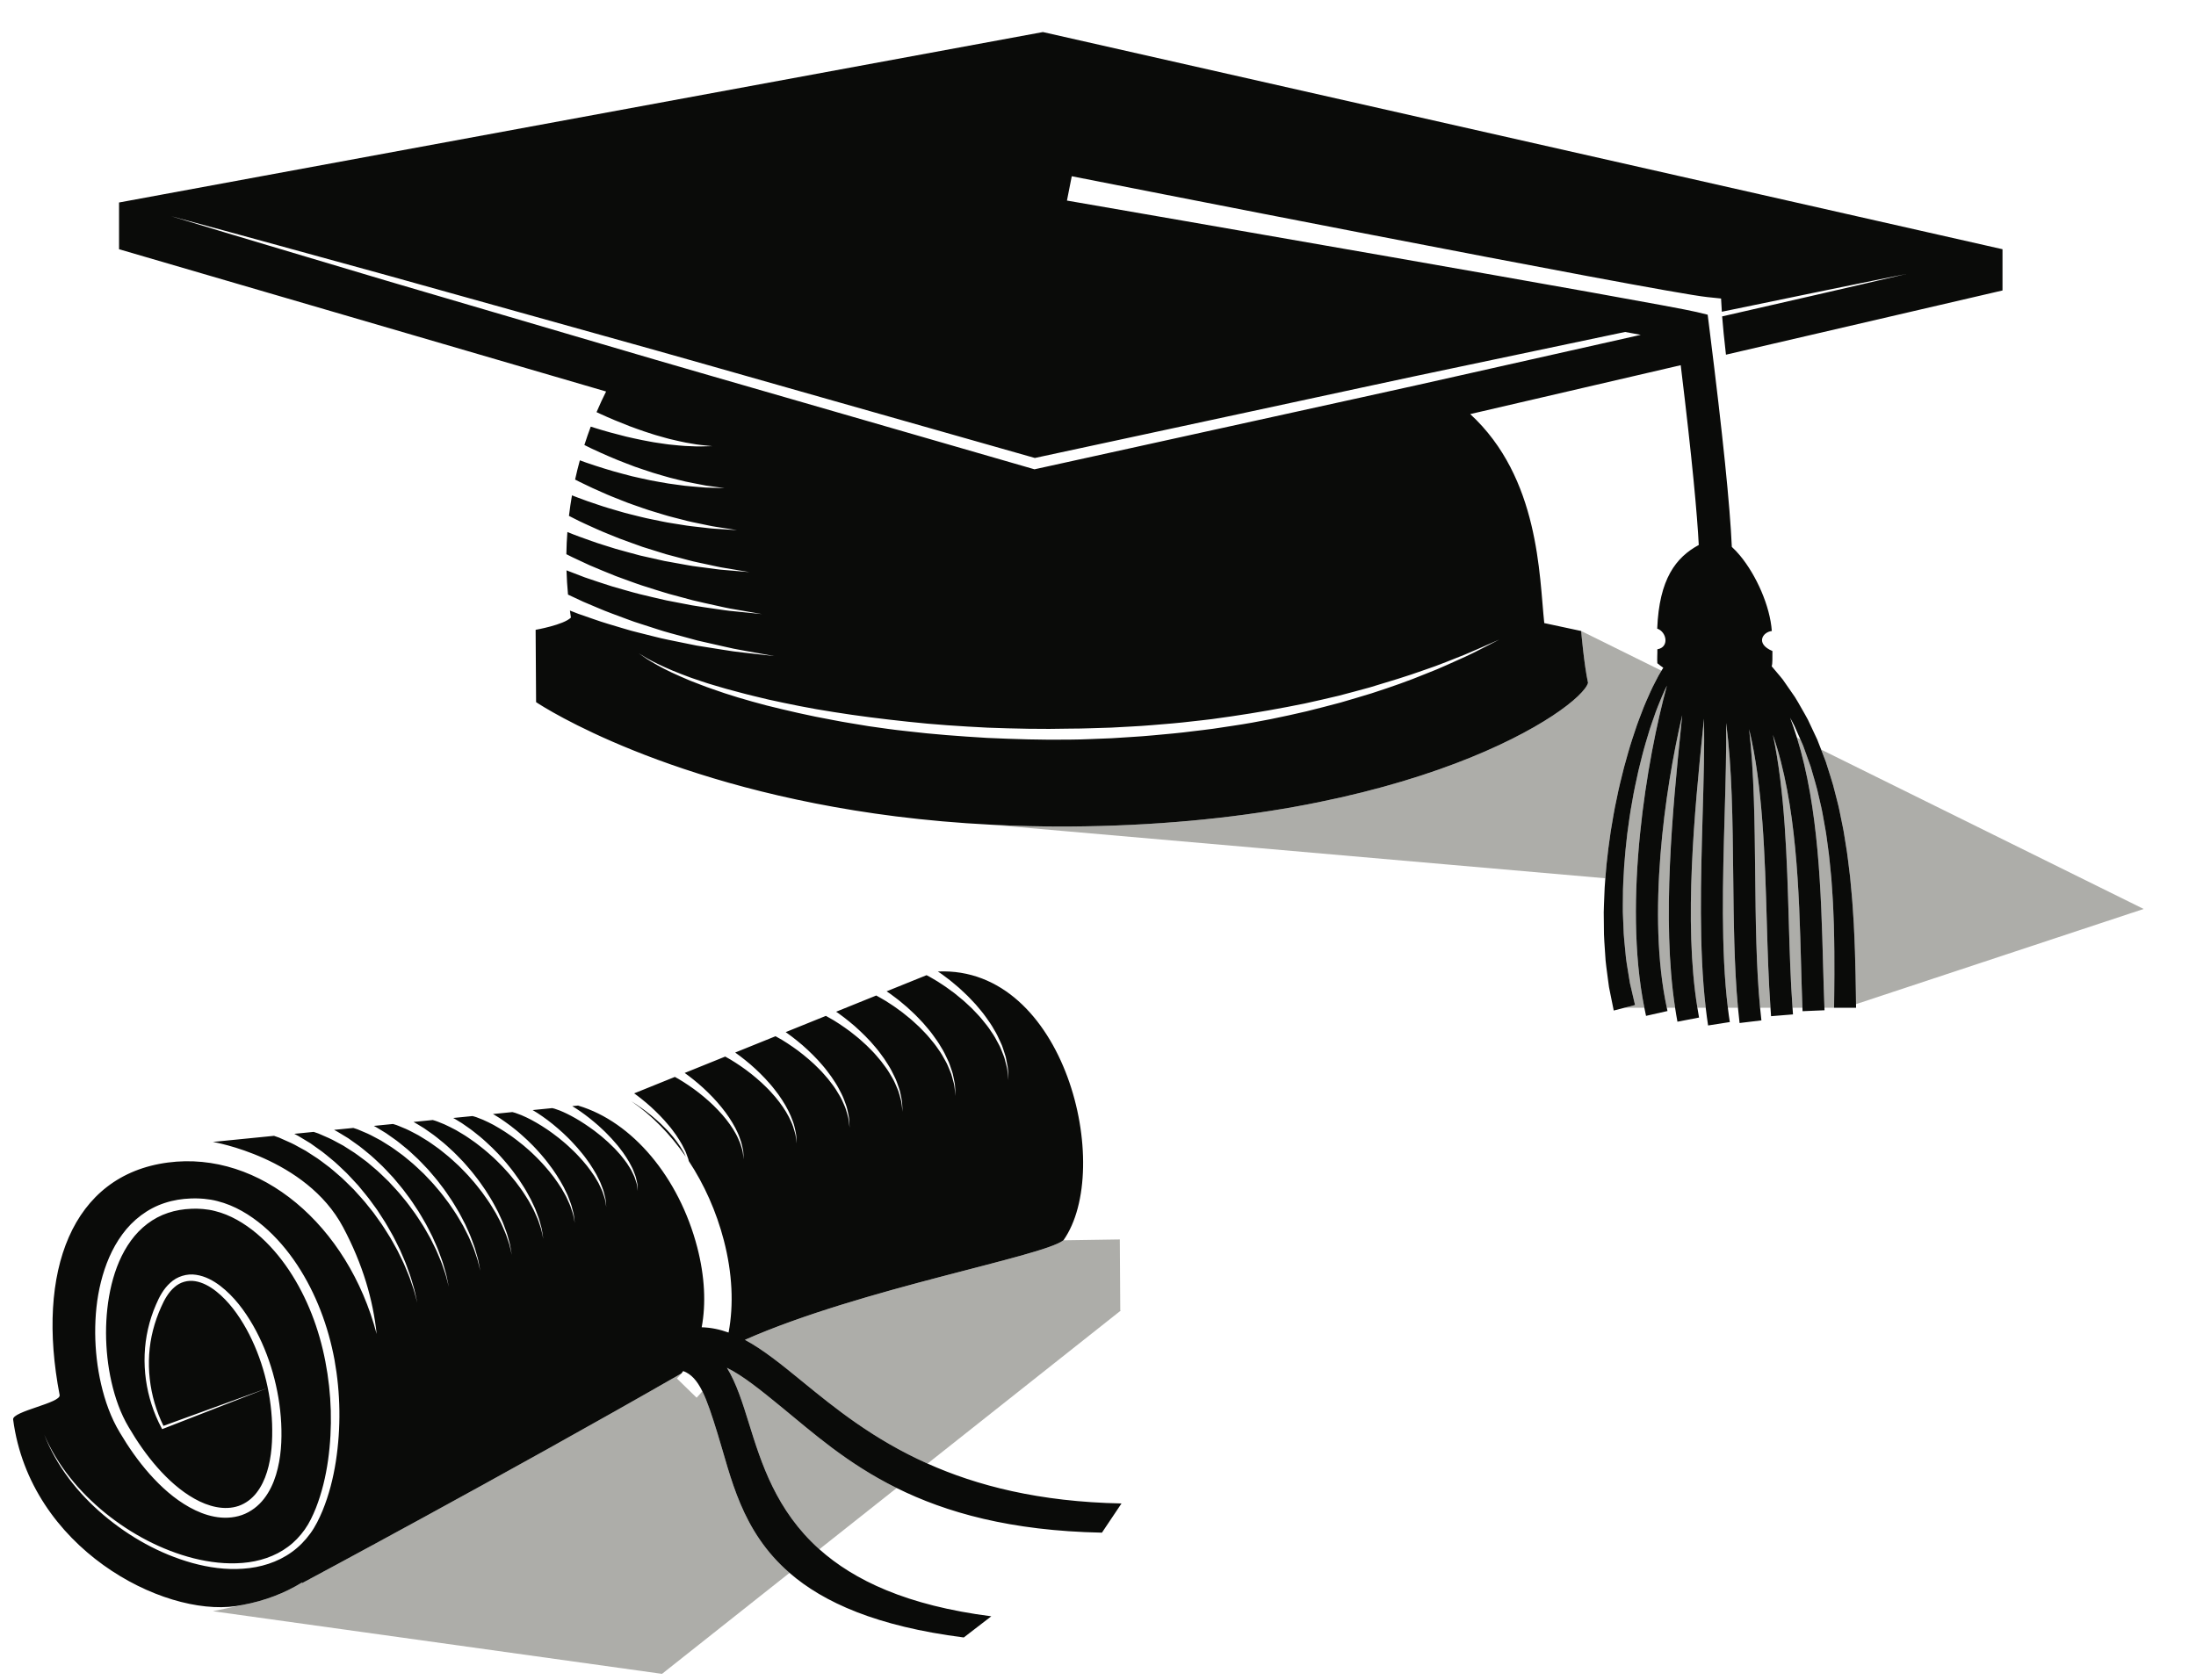 <?xml version="1.0" encoding="UTF-8" standalone="no"?>
<svg
   xmlns:dc="http://purl.org/dc/elements/1.1/"
   xmlns:cc="http://creativecommons.org/ns#"
   xmlns:rdf="http://www.w3.org/1999/02/22-rdf-syntax-ns#"
   xmlns:svg="http://www.w3.org/2000/svg"
   xmlns="http://www.w3.org/2000/svg"
   xmlns:sodipodi="http://sodipodi.sourceforge.net/DTD/sodipodi-0.dtd"
   xmlns:inkscape="http://www.inkscape.org/namespaces/inkscape"
   version="1.1"
   x="0"
   y="0"
   width="1150"
   height="880"
   viewBox="0 0 1150 880"
   id="svg628"
   sodipodi:docname="064.svg"
   inkscape:version="0.92.4 (5da689c313, 2019-01-14)">
  <defs
     id="defs632" />
  <sodipodi:namedview
     pagecolor="#ffffff"
     bordercolor="#666666"
     borderopacity="1"
     objecttolerance="10"
     gridtolerance="10"
     guidetolerance="10"
     inkscape:pageopacity="0"
     inkscape:pageshadow="2"
     inkscape:window-width="1920"
     inkscape:window-height="1133"
     id="namedview630"
     showgrid="false"
     inkscape:snap-global="false"
     inkscape:zoom="0.71256515"
     inkscape:cx="909.27795"
     inkscape:cy="326.49409"
     inkscape:window-x="0"
     inkscape:window-y="0"
     inkscape:window-maximized="1"
     inkscape:current-layer="svg628" />
  <g
     id="g750"
     transform="translate(-300.323,13.626)">
    <g
       transform="translate(305.937,318.567)"
       id="g683">
      <path
         style="fill:#adada9"
         inkscape:connector-curvature="0"
         id="path619"
         d="m 375.072,384.253 c 4.993,8.142 8.215,18.465 11.515,29.095 6.435,20.71 14.215,45.672 36.878,65.952 l 40.492,-32.072 c -26.225,-13.003 -44.115,-29.158 -60.332,-42.408 -10.848,-8.862 -19.96,-16.29 -28.553,-20.567" />
      <path
         style="fill:#adada9"
         inkscape:connector-curvature="0"
         id="path621"
         d="m 580.812,317.022 -29.52,0.445 c -11.125,8.661 -106.092,25.301 -166.807,52.141 9.723,5.215 19.335,13.06 30.072,21.832 16.863,13.775 37.016,30.223 65.558,42.987 l 101.163,-80.127 -0.228,-0.15 -0.238,-37.128" />
      <path
         style="fill:#adada9"
         inkscape:connector-curvature="0"
         id="path623"
         d="m 370.088,418.47 c -2.871,-9.24 -5.235,-16.532 -7.898,-21.927 -0.957,1.165 -1.957,2.292 -3.005,3.367 L 348.87,389.865 c 0.815,-0.835 1.585,-1.717 2.328,-2.625 -93.231,53.5 -198.733,109.87 -198.733,109.87 0.08,-0.16 0.178,-0.34 0.263,-0.502 -9.268,5.717 -19.768,9.74 -31.278,11.85 l -15.565,3.302 235.183,32.805 66.774,-52.89 c -25.404,-22.037 -30.565,-50.05 -37.754,-73.205" />
      <path
         inkscape:connector-curvature="0"
         id="path672"
         style="fill:#0a0b09"
         d="m 324.992,244.622 c 0.94,0.58 1.888,1.185 2.845,1.833 0.823,0.535 1.638,1.11 2.46,1.697 0.885,0.648 1.773,1.313 2.678,1.965 1.672,1.35 3.425,2.673 5.04,4.148 1.642,1.45 3.262,2.928 4.74,4.49 1.555,1.5 2.9,3.14 4.245,4.695 1.287,1.595 2.46,3.2 3.51,4.762 0.962,1.613 1.982,3.093 2.62,4.608 0.137,0.287 0.247,0.55 0.38,0.827 -8.098,-11.725 -17.783,-21.652 -28.518,-29.025 m 89.565,146.818 c -10.737,-8.773 -20.35,-16.618 -30.072,-21.833 60.715,-26.84 155.682,-43.479 166.807,-52.14 26.475,-37.587 1.015,-143.735 -65.742,-140.79 0.697,0.483 1.387,0.965 2.127,1.448 1.895,1.467 3.98,2.895 5.95,4.607 0.995,0.84 2.008,1.693 3.033,2.555 0.977,0.915 1.967,1.84 2.965,2.775 2.04,1.815 3.852,3.938 5.775,5.923 1.76,2.147 3.627,4.195 5.185,6.44 1.592,2.217 3.147,4.397 4.385,6.687 1.392,2.19 2.417,4.488 3.39,6.653 1.102,2.105 1.572,4.342 2.282,6.27 0.365,0.97 0.58,1.935 0.728,2.87 0.177,0.922 0.342,1.795 0.5,2.62 0.397,1.63 0.422,3.095 0.462,4.292 0.103,2.388 0.163,3.755 0.163,3.755 0,0 -0.15,-1.357 -0.41,-3.73 -0.118,-1.187 -0.235,-2.625 -0.738,-4.217 -0.207,-0.798 -0.427,-1.65 -0.659,-2.545 -0.206,-0.903 -0.476,-1.835 -0.901,-2.768 -0.827,-1.855 -1.415,-3.982 -2.635,-5.977 -1.09,-2.05 -2.225,-4.21 -3.727,-6.253 -1.343,-2.142 -2.998,-4.165 -4.683,-6.21 -1.645,-2.07 -3.6,-3.945 -5.43,-5.902 -2.002,-1.808 -3.87,-3.735 -5.965,-5.36 -1.02,-0.838 -2.037,-1.668 -3.037,-2.49 -1.043,-0.768 -2.075,-1.523 -3.088,-2.27 -2,-1.523 -4.1,-2.758 -6,-4.043 -1.997,-1.125 -3.812,-2.33 -5.605,-3.185 -0.007,-0.002 -0.012,-0.007 -0.02,-0.01 l -20.915,8.455 c 0.63,0.43 1.253,0.865 1.918,1.303 1.847,1.412 3.865,2.802 5.782,4.45 0.968,0.81 1.948,1.635 2.94,2.47 0.953,0.882 1.918,1.777 2.893,2.677 1.967,1.768 3.757,3.788 5.62,5.718 1.725,2.057 3.537,4.04 5.07,6.2 1.57,2.125 3.072,4.242 4.312,6.435 1.36,2.115 2.39,4.317 3.358,6.405 1.062,2.045 1.602,4.17 2.285,6.047 0.357,0.943 0.587,1.88 0.75,2.785 0.177,0.85 0.342,1.663 0.487,2.433 0.005,0.035 0.01,0.067 0.02,0.1 0.378,1.575 0.455,2.982 0.483,4.142 0.105,2.313 0.165,3.638 0.165,3.638 0,0 -0.153,-1.315 -0.41,-3.613 -0.105,-1.15 -0.28,-2.532 -0.76,-4.072 -0.2,-0.77 -0.425,-1.588 -0.665,-2.45 -0.22,-0.87 -0.503,-1.765 -0.92,-2.67 -0.795,-1.798 -1.453,-3.82 -2.63,-5.75 -1.085,-1.968 -2.225,-4.038 -3.693,-6.005 -1.342,-2.043 -2.945,-4.003 -4.607,-5.958 -1.62,-1.982 -3.52,-3.795 -5.318,-5.665 -1.935,-1.75 -3.785,-3.58 -5.812,-5.162 -1,-0.805 -1.995,-1.608 -2.975,-2.4 -1.005,-0.735 -2.003,-1.463 -2.983,-2.173 -1.962,-1.47 -4.002,-2.677 -5.865,-3.912 -1.727,-0.973 -3.317,-1.98 -4.87,-2.78 l -21.005,8.492 c 0.425,0.288 0.835,0.57 1.275,0.863 1.798,1.355 3.743,2.712 5.61,4.297 0.943,0.775 1.89,1.57 2.848,2.38 0.93,0.85 1.867,1.713 2.817,2.578 1.9,1.722 3.668,3.637 5.463,5.512 1.695,1.97 3.452,3.89 4.957,5.963 1.548,2.032 3.003,4.087 4.243,6.18 1.325,2.042 2.365,4.155 3.327,6.16 1.02,1.982 1.635,4 2.288,5.822 0.347,0.925 0.592,1.828 0.77,2.7 0.187,0.82 0.357,1.603 0.492,2.348 0.008,0.035 0.015,0.065 0.02,0.1 0.36,1.52 0.488,2.865 0.505,3.992 0.105,2.24 0.165,3.52 0.165,3.52 0,0 -0.15,-1.27 -0.412,-3.495 -0.093,-1.112 -0.32,-2.44 -0.78,-3.93 -0.193,-0.742 -0.42,-1.525 -0.67,-2.347 -0.235,-0.838 -0.53,-1.703 -0.935,-2.578 -0.763,-1.742 -1.495,-3.655 -2.628,-5.522 -1.08,-1.888 -2.225,-3.863 -3.655,-5.755 -1.347,-1.948 -2.897,-3.843 -4.537,-5.705 -1.59,-1.903 -3.433,-3.648 -5.2,-5.433 -1.873,-1.697 -3.703,-3.425 -5.66,-4.957 -0.983,-0.775 -1.953,-1.55 -2.918,-2.315 -0.967,-0.708 -1.927,-1.4 -2.877,-2.078 -1.92,-1.412 -3.905,-2.595 -5.73,-3.777 -1.458,-0.825 -2.82,-1.643 -4.148,-2.353 l -21.057,8.513 c 0.21,0.142 0.41,0.28 0.622,0.422 1.755,1.303 3.63,2.62 5.443,4.145 0.917,0.743 1.832,1.51 2.757,2.293 0.905,0.817 1.82,1.65 2.745,2.48 1.828,1.677 3.575,3.487 5.305,5.305 1.665,1.887 3.368,3.737 4.843,5.725 1.527,1.94 2.932,3.93 4.17,5.927 1.292,1.968 2.34,3.988 3.297,5.913 0.98,1.925 1.668,3.83 2.29,5.6 0.34,0.897 0.6,1.772 0.793,2.617 0.197,0.785 0.37,1.54 0.5,2.26 0.007,0.03 0.012,0.063 0.02,0.098 0.34,1.467 0.517,2.752 0.527,3.84 0.103,2.165 0.163,3.405 0.163,3.405 0,0 -0.148,-1.228 -0.41,-3.375 -0.083,-1.078 -0.365,-2.35 -0.805,-3.788 -0.185,-0.715 -0.418,-1.465 -0.673,-2.25 -0.247,-0.807 -0.56,-1.637 -0.952,-2.485 -0.735,-1.682 -1.535,-3.49 -2.628,-5.292 -1.072,-1.808 -2.225,-3.69 -3.62,-5.51 -1.342,-1.845 -2.842,-3.68 -4.462,-5.45 -1.563,-1.818 -3.35,-3.495 -5.085,-5.198 -1.808,-1.642 -3.62,-3.262 -5.503,-4.752 -0.965,-0.748 -1.915,-1.498 -2.857,-2.228 -0.935,-0.677 -1.855,-1.345 -2.775,-1.982 -1.883,-1.363 -3.81,-2.513 -5.593,-3.648 -1.192,-0.675 -2.317,-1.322 -3.417,-1.927 l -21.123,8.537 c 1.695,1.24 3.493,2.523 5.25,3.978 0.888,0.707 1.77,1.447 2.663,2.2 0.882,0.787 1.767,1.585 2.67,2.385 1.757,1.627 3.485,3.335 5.152,5.1 1.63,1.8 3.278,3.58 4.725,5.485 1.508,1.847 2.86,3.777 4.1,5.675 1.258,1.89 2.313,3.82 3.265,5.665 0.94,1.86 1.703,3.66 2.295,5.38 0.333,0.87 0.603,1.715 0.813,2.527 0.205,0.755 0.382,1.478 0.507,2.173 0.005,0.035 0.013,0.065 0.02,0.098 0.32,1.412 0.55,2.642 0.548,3.692 0.105,2.093 0.165,3.287 0.165,3.287 0,0 -0.15,-1.182 -0.41,-3.255 -0.073,-1.045 -0.41,-2.26 -0.828,-3.645 -0.177,-0.692 -0.412,-1.407 -0.677,-2.155 -0.265,-0.769 -0.588,-1.567 -0.973,-2.39 -0.702,-1.63 -1.577,-3.325 -2.625,-5.062 -1.065,-1.728 -2.222,-3.515 -3.582,-5.26 -1.343,-1.75 -2.793,-3.518 -4.39,-5.2 -1.535,-1.733 -3.265,-3.343 -4.97,-4.96 -1.745,-1.588 -3.535,-3.11 -5.35,-4.553 -0.943,-0.715 -1.873,-1.435 -2.795,-2.14 -0.898,-0.647 -1.785,-1.282 -2.67,-1.89 -1.843,-1.302 -3.713,-2.427 -5.458,-3.51 -0.925,-0.525 -1.81,-1.027 -2.677,-1.507 l -21.223,8.577 c 1.46,1.053 2.965,2.153 4.46,3.373 0.863,0.672 1.713,1.387 2.57,2.115 0.858,0.752 1.72,1.52 2.598,2.285 1.685,1.58 3.39,3.182 4.997,4.895 1.595,1.707 3.188,3.427 4.608,5.242 1.485,1.758 2.787,3.628 4.027,5.423 1.228,1.82 2.288,3.652 3.238,5.42 0.897,1.802 1.73,3.49 2.295,5.158 0.322,0.847 0.607,1.662 0.835,2.442 0.215,0.722 0.397,1.417 0.515,2.088 0.005,0.032 0.01,0.062 0.017,0.092 0.303,1.362 0.583,2.533 0.573,3.542 0.105,2.023 0.165,3.175 0.165,3.175 0,0 -0.15,-1.142 -0.413,-3.14 -0.062,-1.005 -0.452,-2.167 -0.847,-3.502 -0.173,-0.663 -0.408,-1.34 -0.683,-2.053 -0.28,-0.742 -0.615,-1.505 -0.99,-2.297 -0.672,-1.575 -1.62,-3.16 -2.62,-4.835 -1.06,-1.645 -2.225,-3.343 -3.552,-5.013 -1.343,-1.65 -2.735,-3.355 -4.315,-4.947 -1.508,-1.648 -3.183,-3.195 -4.855,-4.725 -1.68,-1.533 -3.45,-2.953 -5.195,-4.348 -0.925,-0.685 -1.835,-1.38 -2.735,-2.055 -0.86,-0.617 -1.71,-1.22 -2.568,-1.792 -1.8,-1.253 -3.615,-2.348 -5.32,-3.38 -0.662,-0.375 -1.302,-0.735 -1.937,-1.088 l -21.318,8.62 c 1.208,0.87 2.435,1.778 3.665,2.768 0.833,0.642 1.653,1.325 2.478,2.027 0.832,0.72 1.67,1.458 2.52,2.188 1.617,1.535 3.302,3.03 4.842,4.687 1.565,1.623 3.103,3.275 4.495,5.005 1.465,1.666 2.715,3.468 3.958,5.17 1.192,1.743 2.262,3.488 3.205,5.17 0.857,1.745 1.762,3.32 2.297,4.935 0.315,0.826 0.615,1.608 0.858,2.363 0.132,0.407 0.21,0.795 0.31,1.187 8.042,12.218 14.372,26.276 18.327,41.473 4.498,17.285 5.228,33.835 2.48,48.315 -4.555,-1.633 -9.207,-2.628 -14.08,-2.765 2.315,-12.325 1.625,-26.708 -2.335,-41.925 -9.532,-36.628 -33.967,-65.733 -62.255,-74.153 l 0.023,-0.08 -3.205,0.32 c 2.752,1.67 5.772,3.748 8.837,6.173 1.63,1.235 3.195,2.657 4.835,4.027 1.543,1.49 3.205,2.885 4.685,4.48 1.533,1.543 3.013,3.125 4.378,4.773 1.442,1.57 2.645,3.312 3.887,4.912 1.158,1.67 2.233,3.323 3.173,4.925 0.817,1.683 1.795,3.15 2.302,4.713 0.58,1.517 1.185,2.875 1.408,4.19 0.26,1.29 0.662,2.372 0.63,3.332 0.107,1.873 0.167,2.941 0.167,2.941 0,0 -0.152,-1.056 -0.412,-2.905 -0.043,-0.935 -0.538,-1.986 -0.895,-3.218 -0.318,-1.252 -1.03,-2.538 -1.715,-3.965 -0.608,-1.458 -1.7,-2.83 -2.615,-4.38 -1.045,-1.478 -2.225,-2.99 -3.48,-4.51 -1.343,-1.457 -2.635,-3.033 -4.168,-4.445 -1.452,-1.478 -3.017,-2.893 -4.625,-4.255 -1.552,-1.42 -3.287,-2.638 -4.887,-3.943 -1.693,-1.189 -3.31,-2.43 -4.973,-3.48 -3.275,-2.172 -6.462,-3.977 -9.24,-5.335 -1.372,-0.73 -2.687,-1.192 -3.815,-1.712 -1.112,-0.43 -2.017,-0.69 -2.78,-0.975 -0.427,-0.12 -0.835,-0.215 -1.195,-0.295 l -10.247,1.025 c 0.01,0.005 0.02,0.007 0.03,0.015 0.095,0.06 0.187,0.12 0.285,0.18 0.717,0.432 1.455,0.887 2.21,1.367 0.817,0.535 1.65,1.1 2.5,1.688 1.812,1.235 3.642,2.65 5.512,4.137 0.898,0.698 1.768,1.458 2.648,2.226 0.895,0.774 1.79,1.569 2.685,2.375 0.85,0.839 1.73,1.662 2.6,2.5 0.685,0.632 1.902,1.937 2.537,2.625 0.848,0.877 1.658,1.784 2.458,2.699 0.787,0.91 1.575,1.818 2.305,2.758 0.775,0.918 1.5,1.867 2.197,2.823 0.683,0.937 1.33,1.884 1.99,2.792 1.268,1.887 2.398,3.777 3.425,5.583 0.888,1.892 1.928,3.565 2.503,5.304 0.64,1.703 1.3,3.228 1.577,4.688 0.318,1.44 0.76,2.65 0.778,3.717 0.2,2.088 0.312,3.28 0.312,3.28 0,0 -0.202,-1.18 -0.555,-3.239 -0.09,-1.043 -0.63,-2.221 -1.045,-3.603 -0.37,-1.403 -1.14,-2.86 -1.887,-4.47 -0.678,-1.642 -1.833,-3.223 -2.825,-4.985 -1.138,-1.688 -2.37,-3.442 -3.738,-5.185 -0.74,-0.863 -1.46,-1.77 -2.22,-2.66 -0.722,-0.84 -1.467,-1.68 -2.26,-2.485 -0.807,-0.9 -1.677,-1.755 -2.545,-2.61 -0.807,-0.795 -1.622,-1.583 -2.47,-2.34 -0.707,-0.645 -2.022,-1.87 -2.777,-2.455 -0.84,-0.688 -1.678,-1.365 -2.49,-2.055 -0.118,-0.09 -0.238,-0.182 -0.355,-0.273 -0.968,-0.747 -1.933,-1.482 -2.895,-2.195 -0.715,-0.524 -1.42,-1.04 -2.135,-1.524 -0.26,-0.181 -0.52,-0.361 -0.78,-0.535 -1.928,-1.288 -3.798,-2.496 -5.618,-3.526 -0.93,-0.535 -1.832,-1.035 -2.705,-1.507 -0.337,-0.173 -0.667,-0.34 -0.995,-0.505 -0.55,-0.295 -1.092,-0.558 -1.615,-0.8 -0.907,-0.428 -1.772,-0.783 -2.565,-1.15 -0.757,-0.305 -1.435,-0.545 -2.047,-0.763 -0.355,-0.125 -0.69,-0.247 -1,-0.372 -0.34,-0.103 -0.67,-0.198 -0.975,-0.28 -0.278,-0.073 -0.475,-0.12 -0.713,-0.18 l -10.145,1.015 c 0.258,0.147 0.505,0.272 0.76,0.432 0.103,0.065 0.208,0.13 0.31,0.195 0.79,0.475 1.605,0.978 2.443,1.5 0.902,0.605 1.827,1.238 2.77,1.9 1.987,1.348 3.967,2.938 6.012,4.571 0.988,0.787 1.935,1.647 2.905,2.505 0.98,0.867 1.963,1.752 2.928,2.669 0.932,0.94 1.89,1.868 2.84,2.81 0.57,0.528 2.22,2.385 2.747,2.958 0.925,0.985 1.793,2.015 2.653,3.042 0.85,1.028 1.712,2.038 2.49,3.103 0.825,1.037 1.605,2.107 2.36,3.17 0.74,1.047 1.427,2.12 2.132,3.142 1.378,2.108 2.558,4.235 3.68,6.243 0.958,2.102 2.058,3.982 2.698,5.902 0.702,1.888 1.42,3.573 1.75,5.185 0.375,1.588 0.86,2.928 0.927,4.1 0.29,2.305 0.458,3.618 0.458,3.618 0,0 -0.258,-1.3 -0.703,-3.573 -0.14,-1.15 -0.72,-2.455 -1.187,-3.99 -0.43,-1.55 -1.258,-3.177 -2.065,-4.974 -0.748,-1.828 -1.965,-3.613 -3.03,-5.591 -1.23,-1.895 -2.52,-3.89 -4,-5.855 -0.783,-0.977 -1.543,-2.002 -2.355,-3.002 -0.788,-0.957 -1.593,-1.915 -2.44,-2.853 -0.853,-1.012 -1.795,-1.97 -2.718,-2.937 -0.875,-0.915 -1.752,-1.827 -2.682,-2.698 -0.59,-0.537 -2.338,-2.284 -2.97,-2.772 -0.903,-0.773 -1.803,-1.535 -2.68,-2.31 -0.13,-0.103 -0.253,-0.205 -0.38,-0.305 -1.03,-0.858 -2.073,-1.677 -3.115,-2.47 -0.773,-0.59 -1.533,-1.175 -2.305,-1.725 -0.275,-0.202 -0.55,-0.398 -0.83,-0.593 -2.095,-1.432 -4.105,-2.815 -6.1,-3.96 -1.005,-0.595 -1.985,-1.16 -2.928,-1.695 -0.372,-0.192 -0.735,-0.382 -1.095,-0.565 -0.595,-0.32 -1.177,-0.61 -1.745,-0.885 -0.982,-0.487 -1.93,-0.897 -2.802,-1.3 -0.808,-0.337 -1.543,-0.607 -2.213,-0.865 -0.387,-0.145 -0.752,-0.285 -1.102,-0.427 -0.36,-0.123 -0.708,-0.233 -1.035,-0.335 -0.415,-0.113 -0.753,-0.205 -1.088,-0.298 l -10.085,1.005 c 0.49,0.28 0.98,0.538 1.478,0.853 0.112,0.067 0.225,0.137 0.337,0.21 0.865,0.52 1.758,1.065 2.673,1.635 0.985,0.673 2,1.377 3.035,2.107 2.17,1.465 4.295,3.226 6.515,5.008 1.077,0.87 2.105,1.832 3.165,2.782 1.067,0.958 2.135,1.936 3.17,2.966 1.012,1.042 2.047,2.074 3.08,3.117 0.455,0.422 2.537,2.832 2.96,3.292 1,1.088 1.922,2.24 2.845,3.383 0.907,1.147 1.85,2.265 2.677,3.452 0.87,1.161 1.708,2.34 2.518,3.513 0.797,1.165 1.525,2.357 2.277,3.5 1.49,2.32 2.72,4.687 3.93,6.902 1.03,2.308 2.193,4.393 2.9,6.493 0.758,2.07 1.535,3.927 1.925,5.685 0.425,1.732 0.955,3.205 1.07,4.485 0.383,2.515 0.603,3.952 0.603,3.952 0,0 -0.308,-1.42 -0.843,-3.907 -0.192,-1.255 -0.815,-2.69 -1.34,-4.375 -0.482,-1.698 -1.37,-3.495 -2.24,-5.48 -0.817,-2.01 -2.092,-4.005 -3.235,-6.195 -1.322,-2.105 -2.667,-4.34 -4.262,-6.523 -0.825,-1.095 -1.623,-2.234 -2.49,-3.347 -0.848,-1.075 -1.715,-2.15 -2.618,-3.213 -0.895,-1.132 -1.91,-2.187 -2.887,-3.275 -0.945,-1.032 -1.885,-2.075 -2.898,-3.052 -0.472,-0.433 -2.657,-2.698 -3.162,-3.09 -0.965,-0.858 -1.93,-1.705 -2.873,-2.563 -0.132,-0.117 -0.267,-0.23 -0.402,-0.345 -1.09,-0.96 -2.213,-1.865 -3.333,-2.742 -0.832,-0.653 -1.645,-1.31 -2.475,-1.925 -0.292,-0.22 -0.585,-0.438 -0.877,-0.647 -2.265,-1.581 -4.418,-3.136 -6.585,-4.396 -1.083,-0.655 -2.138,-1.282 -3.158,-1.882 -0.402,-0.21 -0.797,-0.42 -1.192,-0.625 -0.635,-0.345 -1.26,-0.662 -1.87,-0.965 -1.063,-0.555 -2.088,-1.018 -3.043,-1.458 -0.857,-0.37 -1.647,-0.672 -2.375,-0.96 -0.422,-0.167 -0.822,-0.327 -1.202,-0.487 -0.38,-0.138 -0.748,-0.268 -1.095,-0.388 -0.538,-0.157 -1.013,-0.295 -1.435,-0.425 l -10.055,1.005 c 0.725,0.398 1.455,0.798 2.19,1.27 0.122,0.073 0.242,0.148 0.365,0.223 0.94,0.567 1.907,1.16 2.902,1.773 1.075,0.742 2.178,1.517 3.308,2.312 2.35,1.58 4.622,3.515 7.015,5.445 1.167,0.957 2.272,2.023 3.422,3.062 1.153,1.048 2.308,2.118 3.41,3.258 1.098,1.145 2.21,2.285 3.323,3.432 0.342,0.315 2.855,3.28 3.172,3.623 1.075,1.195 2.053,2.47 3.04,3.727 0.968,1.266 1.985,2.486 2.86,3.796 0.92,1.282 1.81,2.577 2.683,3.857 0.85,1.282 1.617,2.595 2.417,3.852 1.6,2.541 2.885,5.148 4.183,7.565 1.102,2.52 2.322,4.81 3.1,7.085 0.817,2.253 1.652,4.283 2.095,6.18 0.482,1.885 1.052,3.485 1.217,4.873 0.475,2.73 0.748,4.29 0.748,4.29 0,0 -0.36,-1.54 -0.988,-4.24 -0.24,-1.36 -0.902,-2.927 -1.485,-4.76 -0.542,-1.85 -1.485,-3.818 -2.415,-5.99 -0.885,-2.193 -2.227,-4.395 -3.442,-6.8 -1.418,-2.305 -2.815,-4.787 -4.525,-7.19 -0.868,-1.208 -1.703,-2.465 -2.623,-3.687 -0.91,-1.193 -1.837,-2.388 -2.795,-3.581 -0.942,-1.25 -2.03,-2.407 -3.06,-3.602 -1.015,-1.158 -2.017,-2.328 -3.112,-3.415 -0.358,-0.325 -2.973,-3.108 -3.353,-3.405 -1.03,-0.948 -2.057,-1.88 -3.067,-2.818 -0.14,-0.125 -0.283,-0.25 -0.425,-0.377 -1.15,-1.065 -2.353,-2.055 -3.55,-3.02 -0.895,-0.715 -1.76,-1.44 -2.645,-2.125 -0.308,-0.238 -0.618,-0.475 -0.928,-0.703 -2.432,-1.725 -4.725,-3.454 -7.067,-4.827 -1.16,-0.72 -2.293,-1.41 -3.385,-2.073 -0.433,-0.23 -0.865,-0.46 -1.29,-0.685 -0.68,-0.367 -1.348,-0.717 -1.998,-1.05 -1.142,-0.615 -2.245,-1.13 -3.28,-1.61 -0.907,-0.399 -1.755,-0.735 -2.54,-1.057 -0.455,-0.187 -0.892,-0.37 -1.305,-0.545 -0.4,-0.158 -0.79,-0.305 -1.155,-0.443 -0.627,-0.195 -1.2,-0.367 -1.7,-0.53 -0.02,-0.007 -0.037,-0.012 -0.06,-0.02 l -10.037,1.003 c 0.952,0.512 1.925,1.062 2.897,1.69 0.13,0.077 0.26,0.158 0.393,0.235 1.01,0.615 2.057,1.252 3.132,1.912 1.158,0.81 2.353,1.65 3.578,2.52 2.525,1.695 4.945,3.8 7.515,5.875 1.257,1.048 2.437,2.213 3.677,3.345 1.243,1.138 2.485,2.301 3.658,3.556 1.175,1.239 2.367,2.484 3.56,3.739 0.227,0.21 3.172,3.726 3.382,3.955 1.153,1.301 2.185,2.695 3.233,4.068 1.027,1.385 2.127,2.712 3.05,4.145 0.967,1.403 1.912,2.808 2.84,4.202 0.907,1.398 1.717,2.833 2.562,4.21 1.71,2.753 3.048,5.598 4.435,8.218 1.175,2.73 2.455,5.227 3.3,7.68 0.878,2.44 1.768,4.632 2.265,6.682 0.54,2.03 1.153,3.758 1.368,5.253 0.567,2.947 0.89,4.63 0.89,4.63 0,0 -0.413,-1.665 -1.133,-4.573 -0.287,-1.47 -0.992,-3.167 -1.63,-5.149 -0.597,-1.996 -1.6,-4.133 -2.59,-6.493 -0.957,-2.375 -2.36,-4.785 -3.647,-7.408 -1.51,-2.515 -2.965,-5.237 -4.788,-7.86 -0.915,-1.32 -1.785,-2.697 -2.757,-4.03 -0.973,-1.307 -1.963,-2.625 -2.975,-3.942 -0.985,-1.368 -2.145,-2.625 -3.23,-3.935 -1.085,-1.278 -2.148,-2.578 -3.33,-3.775 -0.235,-0.215 -3.29,-3.52 -3.543,-3.718 -1.092,-1.03 -2.18,-2.052 -3.257,-3.072 -0.15,-0.14 -0.298,-0.278 -0.448,-0.415 -1.215,-1.17 -2.497,-2.245 -3.77,-3.295 -0.955,-0.78 -1.875,-1.575 -2.815,-2.323 -0.325,-0.262 -0.65,-0.512 -0.98,-0.76 -2.597,-1.872 -5.032,-3.772 -7.545,-5.262 -1.24,-0.783 -2.447,-1.533 -3.615,-2.26 -0.467,-0.25 -0.93,-0.5 -1.385,-0.743 -0.725,-0.394 -1.437,-0.769 -2.13,-1.132 -1.217,-0.683 -2.4,-1.248 -3.52,-1.768 -0.955,-0.427 -1.857,-0.802 -2.7,-1.154 -0.487,-0.208 -0.957,-0.411 -1.407,-0.608 -0.42,-0.17 -0.828,-0.335 -1.215,-0.49 -0.668,-0.218 -1.285,-0.418 -1.833,-0.598 -0.085,-0.027 -0.16,-0.054 -0.24,-0.08 l -10.075,1.005 c 1.195,0.63 2.413,1.308 3.648,2.103 0.14,0.085 0.277,0.168 0.417,0.252 1.088,0.66 2.208,1.343 3.365,2.048 1.243,0.877 2.525,1.79 3.843,2.727 2.707,1.808 5.272,4.088 8.017,6.313 1.348,1.132 2.608,2.4 3.938,3.622 1.325,1.23 2.657,2.483 3.897,3.848 1.26,1.345 2.528,2.695 3.803,4.05 0.115,0.105 3.487,4.175 3.592,4.29 1.23,1.405 2.315,2.925 3.43,4.412 1.085,1.5 2.26,2.933 3.233,4.49 1.017,1.523 2.017,3.043 3.002,4.548 0.963,1.51 1.815,3.065 2.705,4.56 1.823,2.972 3.208,6.057 4.688,8.877 1.247,2.94 2.59,5.645 3.497,8.275 0.935,2.623 1.888,4.985 2.44,7.183 0.593,2.177 1.248,4.035 1.513,5.632 0.66,3.166 1.037,4.973 1.037,4.973 0,0 -0.465,-1.788 -1.277,-4.908 -0.34,-1.577 -1.085,-3.402 -1.78,-5.535 -0.653,-2.144 -1.713,-4.454 -2.765,-7 -1.025,-2.56 -2.488,-5.177 -3.855,-8.015 -1.603,-2.72 -3.108,-5.682 -5.048,-8.53 -0.952,-1.432 -1.867,-2.925 -2.89,-4.37 -1.037,-1.422 -2.087,-2.865 -3.155,-4.307 -1.03,-1.485 -2.262,-2.84 -3.402,-4.265 -1.153,-1.395 -2.28,-2.825 -3.545,-4.135 -0.118,-0.108 -3.605,-3.933 -3.733,-4.03 -1.155,-1.117 -2.307,-2.225 -3.447,-3.328 l -0.473,-0.455 c -1.275,-1.274 -2.635,-2.435 -3.987,-3.567 -1.015,-0.843 -1.99,-1.707 -2.985,-2.528 -0.343,-0.275 -0.683,-0.547 -1.033,-0.81 -2.765,-2.017 -5.337,-4.095 -8.025,-5.697 -1.32,-0.843 -2.602,-1.66 -3.842,-2.448 -0.5,-0.272 -0.998,-0.54 -1.485,-0.805 -0.768,-0.417 -1.52,-0.822 -2.255,-1.212 -1.298,-0.745 -2.56,-1.365 -3.758,-1.922 -1.007,-0.461 -1.965,-0.866 -2.865,-1.253 -0.522,-0.228 -1.027,-0.45 -1.51,-0.663 -0.44,-0.19 -0.867,-0.372 -1.275,-0.545 -0.707,-0.24 -1.365,-0.462 -1.965,-0.67 -0.14,-0.045 -0.275,-0.092 -0.407,-0.137 l -10.135,1.01 c 1.437,0.745 2.912,1.55 4.407,2.517 1.295,0.785 2.645,1.605 4.043,2.45 1.325,0.948 2.697,1.928 4.11,2.935 2.885,1.925 5.597,4.378 8.517,6.748 1.435,1.22 2.775,2.59 4.195,3.905 1.413,1.317 2.833,2.665 4.143,4.14 1.337,1.445 2.685,2.9 4.04,4.36 l 3.805,4.625 c 1.307,1.507 2.447,3.15 3.622,4.75 1.148,1.625 2.4,3.157 3.42,4.837 1.065,1.646 2.12,3.278 3.163,4.893 1.02,1.625 1.91,3.305 2.85,4.917 1.93,3.188 3.367,6.508 4.937,9.535 1.318,3.15 2.72,6.058 3.698,8.87 0.995,2.803 2.002,5.336 2.612,7.678 0.648,2.325 1.345,4.315 1.66,6.02 0.75,3.377 1.18,5.31 1.18,5.31 0,0 -0.517,-1.908 -1.42,-5.245 -0.39,-1.685 -1.177,-3.638 -1.927,-5.918 -0.708,-2.295 -1.825,-4.775 -2.938,-7.507 -1.097,-2.743 -2.625,-5.57 -4.062,-8.62 -1.695,-2.928 -3.258,-6.135 -5.31,-9.198 -1,-1.547 -1.95,-3.16 -3.028,-4.714 -1.097,-1.541 -2.21,-3.098 -3.33,-4.671 -1.075,-1.605 -2.38,-3.057 -3.575,-4.595 -1.222,-1.52 -2.41,-3.075 -3.76,-4.497 l -3.922,-4.345 c -1.385,-1.365 -2.768,-2.723 -4.138,-4.07 -1.335,-1.38 -2.775,-2.628 -4.207,-3.843 -1.438,-1.212 -2.79,-2.482 -4.235,-3.597 -2.933,-2.162 -5.648,-4.41 -8.508,-6.13 -1.395,-0.905 -2.755,-1.785 -4.067,-2.635 -1.373,-0.745 -2.695,-1.468 -3.968,-2.163 -2.515,-1.475 -4.912,-2.5 -7.025,-3.424 -1.052,-0.471 -2.037,-0.911 -2.945,-1.318 -0.972,-0.343 -1.862,-0.655 -2.67,-0.938 l -31.997,3.193 c 0,0 48.71,8.117 68.155,44.637 10.435,19.595 15.74,38.331 17.592,55.978 C 176.597,309.47 130.64,270.36 82.265,276.745 32.08,283.365 13.13,333.642 25.617,398.527 26.42,402.69 0.692,407.03 1.26,411.335 c 8.875,67.257 78.105,103.375 116.625,97.737 1.202,-0.177 2.38,-0.397 3.562,-0.615 11.513,-2.107 22.01,-6.132 31.278,-11.85 -0.083,0.163 -0.18,0.343 -0.26,0.503 0,0 105.5,-56.37 198.732,-109.87 0.343,-0.413 0.655,-0.855 0.98,-1.283 4.23,1.558 7.288,5.068 10.013,10.588 2.665,5.393 5.025,12.685 7.897,21.925 7.19,23.155 12.35,51.167 37.755,73.205 17.843,15.483 45.663,28.018 91.255,33.835 l 14.413,-11.09 c -44.228,-5.643 -71.903,-18.885 -90.045,-35.12 -22.665,-20.28 -30.443,-45.24 -36.878,-65.952 -3.3,-10.631 -6.525,-20.953 -11.515,-29.095 8.593,4.277 17.705,11.704 28.553,20.567 16.217,13.25 34.107,29.405 60.33,42.407 25.712,12.746 59.432,22.453 107.495,23.385 l 10.247,-15.294 C 538.472,454.475 505.877,445.95 480.115,434.427 451.572,421.662 431.42,405.215 414.557,391.44 m -267.382,89.337 c -7.445,5.411 -16.51,8.108 -25.468,8.713 -9.002,0.665 -17.985,-0.62 -26.562,-2.973 C 77.967,481.737 62.197,472.818 48.692,461.443 35.222,450.05 23.965,435.732 17.57,419.295 c 6.897,16.23 18.48,30.065 32.01,41.075 13.6,10.96 29.367,19.387 46.217,23.672 8.408,2.1 17.118,3.143 25.67,2.418 8.528,-0.69 16.935,-3.358 23.705,-8.423 3.405,-2.485 6.325,-5.585 8.77,-9.015 2.473,-3.467 4.218,-7.237 5.883,-11.334 3.11,-7.935 5.157,-16.461 6.36,-25.021 2.402,-17.157 1.887,-34.767 -1.418,-51.747 -3.257,-16.96 -9.492,-33.447 -19.02,-47.773 -4.77,-7.135 -10.392,-13.707 -16.89,-19.19 -6.485,-5.43 -13.915,-9.872 -21.962,-11.835 -1.998,-0.524 -4.038,-0.83 -6.07,-1.015 -0.893,-0.1 -2.14,-0.112 -3.19,-0.177 -1.028,0.022 -2.028,-0.022 -3.075,0.04 -4.168,0.16 -8.285,0.832 -12.18,2.147 -7.825,2.573 -14.56,7.813 -19.428,14.55 -4.915,6.73 -8.127,14.718 -10.152,22.968 -2.01,8.275 -2.895,16.865 -2.89,25.447 0.04,8.585 0.947,17.193 2.837,25.558 1.908,8.352 4.713,16.488 9.06,23.757 4.368,7.468 9.298,14.595 14.97,21.046 5.665,6.414 12.078,12.245 19.393,16.357 7.195,4.095 15.757,6.375 23.197,3.8 3.665,-1.282 6.888,-3.692 9.343,-6.855 2.467,-3.158 4.257,-6.935 5.487,-10.918 2.495,-8.005 2.943,-16.682 2.673,-25.275 -0.315,-8.597 -1.62,-17.185 -3.853,-25.519 -2.235,-8.331 -5.395,-16.435 -9.54,-23.983 -4.162,-7.5 -9.305,-14.62 -15.92,-19.873 -3.292,-2.577 -7.027,-4.657 -10.967,-5.29 -3.923,-0.65 -7.918,0.485 -10.915,3.198 -3.083,2.665 -5.155,6.342 -6.915,10.34 -1.753,3.91 -3.2,7.987 -4.265,12.167 -4.238,16.53 -2.09,34.705 5.482,50.078 l 54.465,-19.785 -54.587,21.29 -0.558,0.217 -0.277,-0.514 c -8.385,-15.703 -11.133,-34.398 -7.143,-51.913 0.988,-4.367 2.388,-8.647 4.188,-12.78 1.707,-4.03 3.937,-8.3 7.517,-11.478 3.473,-3.302 8.718,-4.924 13.498,-4.152 4.807,0.707 9.015,3.045 12.655,5.795 7.287,5.617 12.735,13.002 17.205,20.755 4.442,7.8 7.842,16.15 10.295,24.762 2.447,8.62 3.942,17.505 4.41,26.481 0.425,8.932 -0.038,18.092 -2.718,26.949 -1.342,4.405 -3.33,8.738 -6.27,12.533 -2.907,3.802 -6.967,6.927 -11.617,8.56 -4.658,1.627 -9.685,1.742 -14.333,0.857 -4.677,-0.88 -9.037,-2.682 -13.062,-4.91 C 85.58,452.84 78.782,446.662 72.8,439.96 66.817,433.22 61.672,425.835 57.127,418.152 c -4.725,-7.83 -7.757,-16.527 -9.792,-25.277 -2.028,-8.788 -3.018,-17.768 -3.1,-26.763 -0.038,-8.995 0.795,-18.042 3.012,-26.847 2.203,-8.778 5.683,-17.423 11.195,-24.913 5.443,-7.487 13.255,-13.547 22.21,-16.43 4.45,-1.475 9.098,-2.205 13.715,-2.36 1.148,-0.062 2.348,-0.012 3.52,-0.02 1.143,0.07 2.098,0.07 3.393,0.203 2.337,0.22 4.662,0.587 6.915,1.185 9.087,2.277 17.117,7.195 24.04,13.035 6.922,5.9 12.805,12.857 17.765,20.357 9.902,15.043 16.255,32.145 19.547,49.698 3.175,17.58 3.433,35.63 0.718,53.26 -1.38,8.83 -3.56,17.49 -6.998,25.892 -1.69,4.018 -3.712,8.26 -6.417,11.928 -2.705,3.687 -5.938,7.022 -9.675,9.677" />
    </g>
    <g
       id="g730">
      <path
         style="fill:#adada9"
         inkscape:connector-curvature="0"
         id="path599"
         d="m 1143.8,421.895 c 0.977,-5.765 1.877,-11.542 3.143,-17.16 1.082,-5.647 2.527,-11.127 3.839,-16.445 1.458,-5.28 2.863,-10.387 4.441,-15.165 0.797,-2.385 1.572,-4.702 2.319,-6.95 0.768,-2.235 1.646,-4.36 2.416,-6.415 1.49,-4.138 3.232,-7.805 4.665,-11.09 1.457,-3.275 3.09,-6.112 4.255,-8.45 0.542,-0.97 1.044,-1.8 1.507,-2.545 l -42.052,-20.792 c 0,0 1.515,17.679 3.597,27.177 -3.84,13.44 -90.95,74.123 -271.78,75.235 -14.16,0.088 -27.742,-0.277 -40.872,-0.947 l 321.717,28.065 c 0.195,-2.378 0.407,-4.77 0.61,-7.185 0.567,-5.738 1.345,-11.545 2.195,-17.333" />
      <path
         style="fill:#adada9"
         inkscape:connector-curvature="0"
         id="path601"
         d="m 1173.255,345.492 c -0.83,1.71 -1.772,3.605 -2.687,5.84 -1.283,3.205 -2.85,6.753 -4.176,10.815 -0.684,2.018 -1.475,4.09 -2.152,6.288 -0.662,2.2 -1.348,4.477 -2.052,6.822 -1.396,4.685 -2.615,9.715 -3.886,14.9 -1.12,5.225 -2.37,10.603 -3.262,16.145 -1.072,5.51 -1.78,11.165 -2.562,16.808 -0.658,5.65 -1.245,11.315 -1.628,16.895 -0.298,5.587 -0.698,11.08 -0.642,16.395 -0.01,2.657 -0.088,5.272 -0.041,7.825 0.103,2.55 0.206,5.042 0.303,7.472 0.075,4.863 0.685,9.408 1.052,13.613 0.283,4.225 1.113,7.997 1.593,11.377 0.277,1.688 0.495,3.273 0.772,4.718 0.336,1.43 0.645,2.75 0.923,3.935 1.105,4.752 1.735,7.46 1.735,7.46 l -5.577,1.442 h 10.462 c -11.29,-56.357 1.347,-130.445 11.825,-168.75" />
      <path
         style="fill:#adada9"
         inkscape:connector-curvature="0"
         id="path603"
         d="m 1228.758,371.26 c 6.317,29.642 7.372,65.017 8.31,97.54 0.465,16.188 0.937,31.485 1.962,45.442 h 5.185 c -0.285,-7.159 -0.49,-14.669 -0.702,-22.449 -1.045,-38.633 -2.295,-84.32 -14.755,-120.533" />
      <path
         style="fill:#adada9"
         inkscape:connector-curvature="0"
         id="path605"
         d="m 1180.507,368.44 c 0.26,-2.57 0.508,-5.047 0.75,-7.475 -9.277,39.65 -18.465,104.763 -8.062,153.277 h 4.34 c -7.11,-46.097 -1.095,-105.674 2.972,-145.802" />
      <path
         style="fill:#adada9"
         inkscape:connector-curvature="0"
         id="path607"
         d="m 1216.293,368.31 c 2.62,22.2 2.902,48.655 3.187,76.062 0.248,24.033 0.52,48.763 2.563,69.87 h 5.44 c -1,-13.977 -1.468,-29.109 -1.931,-45.109 -0.982,-34.08 -2.094,-71.38 -9.259,-100.823" />
      <path
         style="fill:#adada9"
         inkscape:connector-curvature="0"
         id="path609"
         d="m 1260.927,484.87 c 0.011,-4.403 -0.165,-9.137 -0.252,-14.167 -0.22,-5.01 -0.337,-10.313 -0.732,-15.758 -0.185,-2.73 -0.373,-5.497 -0.565,-8.305 -0.273,-2.795 -0.553,-5.62 -0.833,-8.472 -0.24,-2.858 -0.628,-5.71 -1.03,-8.576 -0.42,-2.857 -0.703,-5.759 -1.24,-8.607 -0.508,-2.855 -1.017,-5.708 -1.527,-8.553 -0.5,-2.847 -1.248,-5.612 -1.851,-8.394 -1.13,-5.603 -2.944,-10.893 -4.372,-16.12 -0.915,-2.54 -1.81,-5.04 -2.687,-7.49 -0.441,-1.223 -0.875,-2.431 -1.308,-3.628 -0.47,-1.07 -0.94,-2.127 -1.4,-3.17 l -1.78,-0.88 c 11.445,36.9 12.655,81.065 13.675,118.73 0.22,7.898 0.425,15.515 0.718,22.762 h 5.044 c 0,0 0.036,-2.944 0.093,-8.099 0.042,-5.146 0.125,-12.488 0.047,-21.273" />
      <path
         style="fill:#adada9"
         inkscape:connector-curvature="0"
         id="path611"
         d="m 1204.228,365.068 c 0.22,14.174 -0.245,30.557 -0.755,48.262 -0.955,33.285 -2.015,70.65 1.692,100.912 h 5.298 c -1.993,-21.337 -2.255,-45.894 -2.5,-69.752 -0.291,-28 -0.595,-56.625 -3.735,-79.422" />
      <path
         style="fill:#adada9"
         inkscape:connector-curvature="0"
         id="path613"
         d="m 769.5,414.005 0.415,0.038 c -0.125,-0.018 -0.258,-0.033 -0.383,-0.046 l -0.032,0.008" />
      <path
         style="fill:#adada9"
         inkscape:connector-curvature="0"
         id="path615"
         d="m 1191.96,413.003 c 0.517,-18.036 1.012,-35.47 0.69,-50.188 -0.225,2.21 -0.447,4.462 -0.683,6.788 -4.062,40.072 -10.082,99.824 -2.755,144.639 h 4.358 c -3.615,-30.87 -2.563,-68.052 -1.61,-101.239" />
      <path
         style="fill:#adada9"
         inkscape:connector-curvature="0"
         id="path617"
         d="m 1261.405,401.92 c 0.695,2.87 1.543,5.745 2.135,8.672 0.595,2.925 1.195,5.86 1.795,8.8 0.625,2.938 0.995,5.905 1.5,8.845 0.483,2.943 0.957,5.875 1.277,8.798 0.36,2.92 0.716,5.815 1.068,8.68 0.265,2.865 0.525,5.697 0.783,8.48 0.547,5.572 0.794,10.957 1.147,16.067 0.21,5.103 0.507,9.935 0.608,14.383 0.297,8.902 0.394,16.302 0.482,21.475 0.037,2.74 0.065,4.837 0.082,6.222 l 150.63,-49.852 -168.89,-83.478 c 0.796,2.058 1.595,4.128 2.413,6.248 1.627,5.395 3.65,10.898 4.97,16.66" />
      <path
         inkscape:connector-curvature="0"
         style="fill:#0a0b09"
         d="m 1208.102,331.325 c 1.415,-0.05 2.745,-0.35 4.035,-0.477 1.288,-0.181 2.51,-0.315 3.645,-0.436 2.238,-0.442 4.105,-0.814 5.411,-1.077 1.319,-0.25 2.099,-0.36 2.099,-0.36 0,0 -0.685,0.347 -1.92,0.892 -0.62,0.268 -1.375,0.593 -2.242,0.965 -0.875,0.365 -1.848,0.84 -2.96,1.188 -0.423,0.117 -0.92,0.237 -1.37,0.358 -0.065,-0.118 -0.125,-0.243 -0.193,-0.361 l -1.2,0.718 c -0.3,0.075 -0.562,0.155 -0.877,0.227 -1.26,0.265 -2.57,0.71 -3.973,0.85 -0.132,-0.335 -0.245,-0.7 -0.382,-1.027 l -3.623,1.487 c -0.212,0.023 -0.407,0.055 -0.62,0.073 -0.702,0.095 -1.415,0.13 -2.13,0.15 -0.04,-0.21 -0.072,-0.435 -0.114,-0.645 l -3.281,0.655 c -1.267,-0.02 -2.532,-0.013 -3.775,-0.14 -1.53,-0.155 -3.03,-0.388 -4.477,-0.57 -1.457,-0.115 -2.82,-0.61 -4.123,-0.9 -1.305,-0.35 -2.527,-0.59 -3.637,-1.108 -1.115,-0.437 -2.105,-0.879 -2.973,-1.27 -0.887,-0.337 -1.497,-0.907 -2.082,-1.24 -1.122,-0.74 -1.745,-1.202 -1.745,-1.202 0,0 0.74,0.237 2.007,0.712 0.635,0.2 1.366,0.638 2.293,0.778 0.91,0.185 1.923,0.385 2.99,0.65 1.045,0.312 2.313,0.367 3.573,0.58 1.289,0.145 2.607,0.447 4.027,0.492 1.405,0.1 2.858,0.168 4.325,0.305 1.472,0.12 2.98,0.028 4.477,0.05 1.5,0.025 3.005,0.098 4.475,-0.074 1.473,-0.123 2.931,-0.163 4.34,-0.243"
         id="path666" />
      <path
         id="path625"
         style="fill:#0a0b09"
         d="m 1204.17,172.157 144.822,-33.64 v -21.6 L 846.47,3.165 362.665,92.44 v 24.477 l 255.06,74.523 c -1.535,3.04 -3.24,6.655 -5.005,10.815 0.687,0.32 1.362,0.637 2.067,0.955 4.74,2.19 9.888,4.32 15.09,6.34 2.623,0.932 5.23,1.957 7.84,2.805 2.618,0.812 5.173,1.76 7.703,2.415 2.527,0.67 4.952,1.472 7.305,1.95 2.345,0.512 4.557,1.102 6.63,1.46 2.075,0.357 3.975,0.68 5.665,0.972 1.69,0.283 3.18,0.36 4.405,0.513 2.457,0.257 3.862,0.405 3.862,0.405 0,0 -1.412,0.03 -3.882,0.09 -1.235,0.005 -2.748,0.117 -4.473,0.05 -1.727,-0.073 -3.68,-0.155 -5.807,-0.243 -2.133,-0.092 -4.418,-0.4 -6.86,-0.615 -2.45,-0.182 -4.98,-0.672 -7.635,-1.022 -2.663,-0.34 -5.348,-0.96 -8.12,-1.45 -2.768,-0.523 -5.533,-1.215 -8.33,-1.825 -5.545,-1.373 -11.075,-2.873 -16.195,-4.488 -0.78,-0.237 -1.533,-0.48 -2.297,-0.722 -1.131,3.007 -2.25,6.225 -3.338,9.627 1.287,0.64 2.597,1.285 3.94,1.938 2.825,1.262 5.71,2.69 8.722,3.93 3.005,1.267 6.053,2.587 9.168,3.727 l 4.647,1.775 c 1.568,0.535 3.125,1.065 4.673,1.593 3.087,1.102 6.175,2.015 9.175,2.88 2.982,0.937 5.912,1.662 8.7,2.33 2.78,0.712 5.42,1.342 7.887,1.77 2.465,0.475 4.723,0.907 6.728,1.292 2.02,0.278 3.782,0.523 5.232,0.723 2.913,0.4 4.575,0.63 4.575,0.63 0,0 -1.677,-0.05 -4.612,-0.138 -1.473,-0.045 -3.263,-0.097 -5.313,-0.157 -2.045,-0.17 -4.355,-0.36 -6.87,-0.57 -2.532,-0.163 -5.25,-0.51 -8.122,-0.925 -2.883,-0.373 -5.925,-0.788 -9.035,-1.405 -3.125,-0.55 -6.36,-1.138 -9.603,-1.918 -1.627,-0.367 -3.272,-0.735 -4.922,-1.107 l -4.915,-1.293 c -3.3,-0.822 -6.543,-1.827 -9.75,-2.792 -3.22,-0.938 -6.313,-2.073 -9.355,-3.06 -1.13,-0.405 -2.228,-0.81 -3.323,-1.21 -0.887,3.225 -1.72,6.585 -2.487,10.08 1.372,0.715 2.765,1.432 4.217,2.102 3.231,1.58 6.593,3.175 10.078,4.653 3.447,1.577 7.037,2.957 10.622,4.377 3.56,1.493 7.248,2.613 10.82,3.92 3.585,1.275 7.198,2.248 10.66,3.343 3.463,1.095 6.89,1.83 10.108,2.7 3.215,0.895 6.307,1.477 9.157,2.072 2.855,0.563 5.46,1.206 7.8,1.548 2.34,0.365 4.383,0.682 6.063,0.945 3.367,0.525 5.292,0.825 5.292,0.825 0,0 -1.942,-0.12 -5.345,-0.33 -1.705,-0.108 -3.772,-0.238 -6.145,-0.388 -2.379,-0.125 -5.035,-0.525 -7.952,-0.822 -2.91,-0.333 -6.083,-0.632 -9.39,-1.23 -3.313,-0.573 -6.853,-1 -10.443,-1.777 -3.587,-0.778 -7.347,-1.428 -11.094,-2.381 -3.736,-0.985 -7.601,-1.787 -11.356,-2.962 -3.777,-1.103 -7.575,-2.178 -11.24,-3.458 -3.7,-1.182 -7.295,-2.49 -10.76,-3.807 -0.937,-0.333 -1.822,-0.703 -2.732,-1.06 -0.61,3.477 -1.138,7.067 -1.58,10.752 0.922,0.473 1.82,0.95 2.77,1.41 3.64,1.89 7.517,3.595 11.447,5.375 3.92,1.81 8.038,3.323 12.09,5.02 4.108,1.553 8.263,2.99 12.335,4.473 4.14,1.293 8.213,2.562 12.155,3.793 3.998,1.065 7.863,2.092 11.528,3.067 3.66,1.02 7.202,1.617 10.435,2.367 3.245,0.673 6.207,1.415 8.877,1.795 2.663,0.445 4.983,0.83 6.895,1.15 3.828,0.638 6.015,1.003 6.015,1.003 0,0 -2.207,-0.185 -6.075,-0.513 -1.937,-0.162 -4.287,-0.36 -6.985,-0.589 -2.71,-0.161 -5.72,-0.661 -9.032,-1.073 -3.295,-0.485 -6.915,-0.797 -10.67,-1.523 -3.77,-0.68 -7.748,-1.402 -11.86,-2.145 -4.085,-0.92 -8.305,-1.867 -12.593,-2.832 -4.24,-1.163 -8.577,-2.278 -12.88,-3.517 -4.255,-1.388 -8.582,-2.598 -12.735,-4.116 -4.157,-1.49 -8.275,-2.917 -12.165,-4.547 -0.13,-0.05 -0.25,-0.108 -0.38,-0.158 -0.285,3.793 -0.477,7.668 -0.537,11.635 3.897,2.045 8.07,3.813 12.232,5.811 4.453,1.892 9,3.797 13.585,5.617 4.643,1.655 9.245,3.465 13.868,4.98 4.642,1.445 9.19,2.97 13.65,4.267 4.487,1.205 8.822,2.373 12.935,3.481 4.132,1.042 8.087,1.824 11.717,2.657 3.638,0.808 6.97,1.577 9.963,2.035 2.985,0.52 5.587,0.972 7.73,1.347 4.29,0.745 6.742,1.173 6.742,1.173 0,0 -2.475,-0.247 -6.807,-0.682 -2.17,-0.218 -4.803,-0.483 -7.823,-0.788 -3.035,-0.24 -6.42,-0.768 -10.12,-1.315 -3.697,-0.57 -7.73,-1.068 -11.955,-1.815 -4.217,-0.815 -8.667,-1.67 -13.27,-2.558 -4.585,-0.98 -9.282,-2.187 -14.09,-3.31 -4.787,-1.192 -9.577,-2.682 -14.417,-4.029 -4.79,-1.506 -9.558,-3.108 -14.245,-4.715 -3.243,-1.273 -6.463,-2.458 -9.618,-3.696 0.12,4.153 0.375,8.39 0.788,12.705 2.627,1.245 5.29,2.485 7.992,3.738 4.973,2.03 9.945,4.337 15.088,6.21 5.157,1.825 10.222,3.972 15.395,5.517 5.157,1.593 10.175,3.405 15.152,4.725 4.978,1.35 9.785,2.665 14.345,3.908 4.615,1.042 8.98,2.032 13.005,2.945 4.028,0.942 7.733,1.742 11.05,2.275 3.308,0.592 6.193,1.11 8.568,1.537 4.755,0.853 7.475,1.338 7.475,1.338 0,0 -2.745,-0.308 -7.543,-0.848 -2.402,-0.27 -5.32,-0.6 -8.667,-0.975 -3.358,-0.317 -7.115,-0.879 -11.208,-1.555 -4.1,-0.652 -8.542,-1.359 -13.242,-2.105 -4.668,-0.95 -9.588,-1.952 -14.678,-2.987 -5.105,-1.005 -10.275,-2.498 -15.595,-3.767 -5.337,-1.228 -10.595,-3.053 -15.952,-4.566 -5.348,-1.565 -10.55,-3.575 -15.76,-5.317 -1.49,-0.575 -2.955,-1.145 -4.43,-1.72 0.175,1.228 0.325,2.445 0.522,3.685 -3.84,3.84 -18.477,6.4 -18.477,6.4 l 0.002,0.757 0.238,37.128 0.227,0.15 c 3.848,2.55 68.908,44.64 188.255,59.697 0.128,0.013 0.258,0.028 0.383,0.045 15.532,1.948 32.007,3.42 49.362,4.306 13.13,0.669 26.713,1.034 40.87,0.947 180.833,-1.113 267.943,-61.795 271.783,-75.235 -2.083,-9.498 -3.6,-27.178 -3.6,-27.178 l -19.318,-4.14 c -2.66,-24.83 -2.487,-76.075 -38.78,-109.472 l 110.238,-25.608 c 6.135,50.398 8.642,78.538 9.452,94.168 -11.952,6.467 -20.724,17.76 -21.76,43.825 4.913,1.59 6.533,9.72 0.075,10.81 0.07,2.052 -0.2,5.125 0,7.31 0.988,0.862 2.04,1.63 3.11,2.36 -0.285,0.45 -0.615,0.972 -0.962,1.537 -0.463,0.748 -0.965,1.578 -1.508,2.548 -1.164,2.337 -2.797,5.175 -4.255,8.45 -1.432,3.285 -3.174,6.952 -4.664,11.087 -0.77,2.058 -1.648,4.183 -2.416,6.418 -0.747,2.247 -1.522,4.565 -2.32,6.95 -1.577,4.777 -2.982,9.885 -4.44,15.165 -1.312,5.317 -2.757,10.797 -3.839,16.445 -1.266,5.617 -2.166,11.395 -3.143,17.16 -0.85,5.787 -1.625,11.595 -2.195,17.332 -0.203,2.415 -0.415,4.808 -0.61,7.185 -0.265,3.281 -0.49,6.528 -0.557,9.728 -0.093,2.75 -0.25,5.455 -0.283,8.107 0.03,2.658 0.053,5.256 0.08,7.788 -0.063,5.06 0.42,9.85 0.677,14.275 0.173,4.43 0.916,8.465 1.318,12.057 0.245,1.793 0.427,3.478 0.68,5.028 0.31,1.54 0.595,2.957 0.85,4.237 1.037,5.121 1.632,8.05 1.632,8.05 l 5.576,-1.44 5.577,-1.442 c 0,0 -0.633,-2.708 -1.735,-7.46 -0.278,-1.185 -0.588,-2.503 -0.923,-3.935 -0.277,-1.445 -0.495,-3.03 -0.772,-4.715 -0.48,-3.383 -1.31,-7.155 -1.593,-11.38 -0.367,-4.205 -0.977,-8.75 -1.052,-13.613 -0.098,-2.43 -0.2,-4.922 -0.303,-7.472 -0.047,-2.553 0.031,-5.17 0.041,-7.825 -0.056,-5.315 0.344,-10.808 0.642,-16.395 0.382,-5.58 0.97,-11.245 1.627,-16.895 0.783,-5.643 1.491,-11.298 2.563,-16.808 0.892,-5.542 2.142,-10.92 3.262,-16.144 1.271,-5.185 2.49,-10.215 3.886,-14.901 0.704,-2.345 1.39,-4.622 2.052,-6.822 0.677,-2.198 1.468,-4.27 2.152,-6.288 1.326,-4.062 2.893,-7.61 4.176,-10.815 0.914,-2.234 1.857,-4.13 2.687,-5.84 -10.478,38.305 -23.115,112.393 -11.825,168.75 0.285,1.415 0.562,2.838 0.877,4.235 l 11.238,-2.537 c -0.125,-0.56 -0.23,-1.138 -0.35,-1.698 -10.403,-48.515 -1.215,-113.627 8.062,-153.277 -0.242,2.427 -0.49,4.905 -0.747,7.475 -4.07,40.128 -10.085,99.705 -2.975,145.802 0.382,2.461 0.77,4.913 1.225,7.293 l 11.315,-2.173 c -0.323,-1.667 -0.583,-3.407 -0.862,-5.12 -7.328,-44.815 -1.306,-104.567 2.757,-144.64 0.233,-2.325 0.457,-4.577 0.68,-6.787 0.322,14.72 -0.173,32.152 -0.69,50.188 -0.953,33.187 -2.005,70.369 1.61,101.239 0.373,3.148 0.77,6.25 1.24,9.258 l 11.38,-1.783 c -0.383,-2.435 -0.713,-4.937 -1.025,-7.475 -3.707,-30.262 -2.648,-67.627 -1.693,-100.912 0.51,-17.705 0.976,-34.088 0.755,-48.262 3.14,22.797 3.445,51.422 3.736,79.422 0.245,23.858 0.507,48.415 2.5,69.752 0.257,2.708 0.522,5.378 0.834,7.975 l 11.435,-1.375 c -0.257,-2.139 -0.475,-4.372 -0.69,-6.6 -2.042,-21.107 -2.315,-45.837 -2.562,-69.87 -0.285,-27.407 -0.568,-53.862 -3.188,-76.062 7.166,29.443 8.281,66.742 9.26,100.822 0.463,16 0.93,31.133 1.93,45.11 0.108,1.456 0.185,2.966 0.305,4.398 l 11.48,-0.937 c -0.095,-1.125 -0.155,-2.32 -0.237,-3.461 -1.025,-13.957 -1.498,-29.255 -1.962,-45.442 -0.938,-32.523 -1.993,-67.898 -8.311,-97.54 12.461,36.213 13.711,81.9 14.755,120.532 0.213,7.78 0.418,15.29 0.703,22.45 0.022,0.586 0.045,1.188 0.067,1.771 l 11.51,-0.486 c -0.017,-0.425 -0.032,-0.86 -0.05,-1.285 -0.292,-7.247 -0.5,-14.864 -0.717,-22.762 -1.02,-37.665 -2.23,-81.83 -13.675,-118.73 -1.103,-3.557 -2.295,-7.043 -3.598,-10.45 0.785,1.442 1.595,2.915 2.36,4.475 0.935,2.13 1.908,4.33 2.903,6.592 0.035,0.083 0.075,0.173 0.115,0.263 0.46,1.042 0.93,2.1 1.4,3.17 0.433,1.197 0.867,2.405 1.308,3.627 0.877,2.451 1.772,4.951 2.689,7.49 1.426,5.228 3.24,10.518 4.37,16.12 0.603,2.783 1.35,5.548 1.85,8.395 0.51,2.845 1.018,5.698 1.528,8.553 0.537,2.847 0.82,5.75 1.24,8.607 0.402,2.865 0.79,5.718 1.03,8.575 0.28,2.853 0.557,5.678 0.832,8.473 0.196,2.807 0.38,5.575 0.566,8.305 0.395,5.445 0.51,10.748 0.732,15.757 0.085,5.03 0.263,9.765 0.25,14.168 0.08,8.785 0,16.127 -0.045,21.272 -0.057,5.155 -0.093,8.1 -0.093,8.1 h 11.52 c 0,0 -0.01,-0.674 -0.025,-1.9 -0.017,-1.385 -0.045,-3.482 -0.082,-6.222 -0.088,-5.173 -0.185,-12.573 -0.482,-21.475 -0.101,-4.448 -0.398,-9.28 -0.608,-14.383 -0.353,-5.11 -0.6,-10.495 -1.147,-16.067 -0.258,-2.783 -0.518,-5.615 -0.783,-8.48 -0.352,-2.865 -0.708,-5.76 -1.068,-8.68 -0.317,-2.923 -0.794,-5.855 -1.277,-8.798 -0.505,-2.94 -0.875,-5.907 -1.5,-8.845 -0.6,-2.937 -1.2,-5.875 -1.798,-8.8 -0.589,-2.927 -1.437,-5.802 -2.132,-8.672 -1.32,-5.762 -3.343,-11.265 -4.97,-16.66 -0.818,-2.12 -1.617,-4.19 -2.413,-6.248 -0.192,-0.5 -0.392,-1.027 -0.587,-1.525 -0.497,-1.264 -0.982,-2.52 -1.465,-3.76 -0.568,-1.207 -1.127,-2.397 -1.68,-3.575 -1.105,-2.35 -2.178,-4.635 -3.217,-6.842 -1.13,-2.17 -2.365,-4.195 -3.471,-6.178 -1.154,-1.96 -2.144,-3.882 -3.295,-5.627 -1.2,-1.728 -2.332,-3.37 -3.402,-4.913 -1.067,-1.535 -2.067,-2.972 -2.993,-4.305 -0.967,-1.257 -1.915,-2.3 -2.737,-3.3 -1.22,-1.447 -2.243,-2.662 -3.055,-3.625 0.525,-1.517 0.325,-4.54 0.382,-7.997 -8.99,-3.79 -5.21,-9.908 -0.314,-10.49 -0.918,-12.99 -8.061,-29.145 -16.638,-39.497 -1.405,-1.698 -2.85,-3.213 -4.31,-4.558 -0.948,-21.608 -4.748,-58.598 -11.57,-113.045 l -1.073,-8.573 -5.797,-1.405 C 1170.425,145.352 886.637,96.202 859.065,91.432 l 2.517,-12.747 c 3.068,0.605 307.095,60.597 332.728,63.287 l 7.305,0.763 0.4,6.927 c 32.183,-6.635 64.355,-13.332 96.582,-19.785 -32.112,7.553 -64.274,14.858 -96.422,22.228 0.36,5.015 1.087,12.022 1.995,20.052 M 1080.715,323.48 c 3.115,-1.368 4.777,-2.098 4.777,-2.098 0,0 -1.615,0.825 -4.64,2.378 -3.05,1.5 -7.417,3.957 -13.197,6.607 -5.827,2.533 -12.77,5.955 -21.072,9.09 -8.188,3.41 -17.635,6.728 -28.031,10.093 -5.23,1.55 -10.662,3.255 -16.332,4.855 -5.703,1.462 -11.573,3.095 -17.663,4.55 -12.195,2.835 -25.125,5.602 -38.645,7.59 -3.377,0.51 -6.785,1.023 -10.217,1.535 -3.433,0.488 -6.91,0.852 -10.393,1.287 -6.977,0.925 -14.062,1.535 -21.212,2.185 -7.14,0.69 -14.365,1.003 -21.6,1.513 -7.258,0.225 -14.535,0.697 -21.825,0.718 -14.573,0.222 -29.143,-0.243 -43.465,-0.901 -14.315,-0.86 -28.395,-1.882 -41.953,-3.522 -6.792,-0.698 -13.44,-1.68 -19.942,-2.6 -6.48,-1.123 -12.845,-2.033 -18.983,-3.275 -12.32,-2.213 -23.845,-4.94 -34.442,-7.565 -10.568,-2.77 -20.175,-5.623 -28.525,-8.65 -4.208,-1.398 -8.04,-3.038 -11.635,-4.373 -3.52,-1.54 -6.79,-2.864 -9.658,-4.255 -5.765,-2.712 -10.095,-5.285 -12.96,-7.105 -2.802,-1.927 -4.297,-2.955 -4.297,-2.955 0,0 1.552,0.935 4.467,2.695 2.968,1.675 7.416,3.875 13.245,6.348 2.903,1.253 6.213,2.425 9.768,3.792 3.635,1.17 7.492,2.628 11.74,3.828 4.215,1.282 8.72,2.582 13.515,3.788 4.762,1.317 9.84,2.459 15.102,3.75 10.595,2.319 22.103,4.714 34.395,6.582 12.27,1.977 25.278,3.6 38.753,5.037 13.475,1.508 27.46,2.395 41.667,3.12 14.22,0.528 28.68,0.86 43.125,0.508 7.228,0.02 14.445,-0.365 21.64,-0.53 7.183,-0.44 14.353,-0.685 21.438,-1.307 7.09,-0.581 14.127,-1.121 21.045,-1.973 3.462,-0.4 6.912,-0.733 10.32,-1.183 3.407,-0.48 6.79,-0.957 10.142,-1.43 13.405,-1.952 26.293,-4.27 38.47,-6.75 6.075,-1.277 11.938,-2.74 17.64,-4.035 5.668,-1.43 11.103,-2.98 16.343,-4.375 10.382,-3.125 19.917,-5.99 28.213,-8.997 8.392,-2.75 15.442,-5.843 21.37,-8.108 5.862,-2.417 10.382,-4.524 13.512,-5.862 m 78.865,-161.72 -88.737,19.952 c -37.963,8.618 -76.016,16.828 -114.026,25.238 l -114.055,25.095 -0.707,0.152 -0.698,-0.2 -112.96,-32.647 c -37.642,-10.928 -75.34,-21.655 -112.92,-32.793 L 502.667,133.39 C 465.12,122.132 427.52,111.062 390.022,99.64 c 37.858,10.172 75.613,20.702 113.42,31.045 l 113.253,31.625 c 37.772,10.465 75.43,21.332 113.145,32.005 l 112.407,31.947 113.458,-24.427 c 38.062,-8.153 76.085,-16.503 114.197,-24.443 l 81.433,-17.137 c 2.905,0.527 5.65,1.027 8.245,1.505"
         inkscape:connector-curvature="0" />
    </g>
  </g>
</svg>
